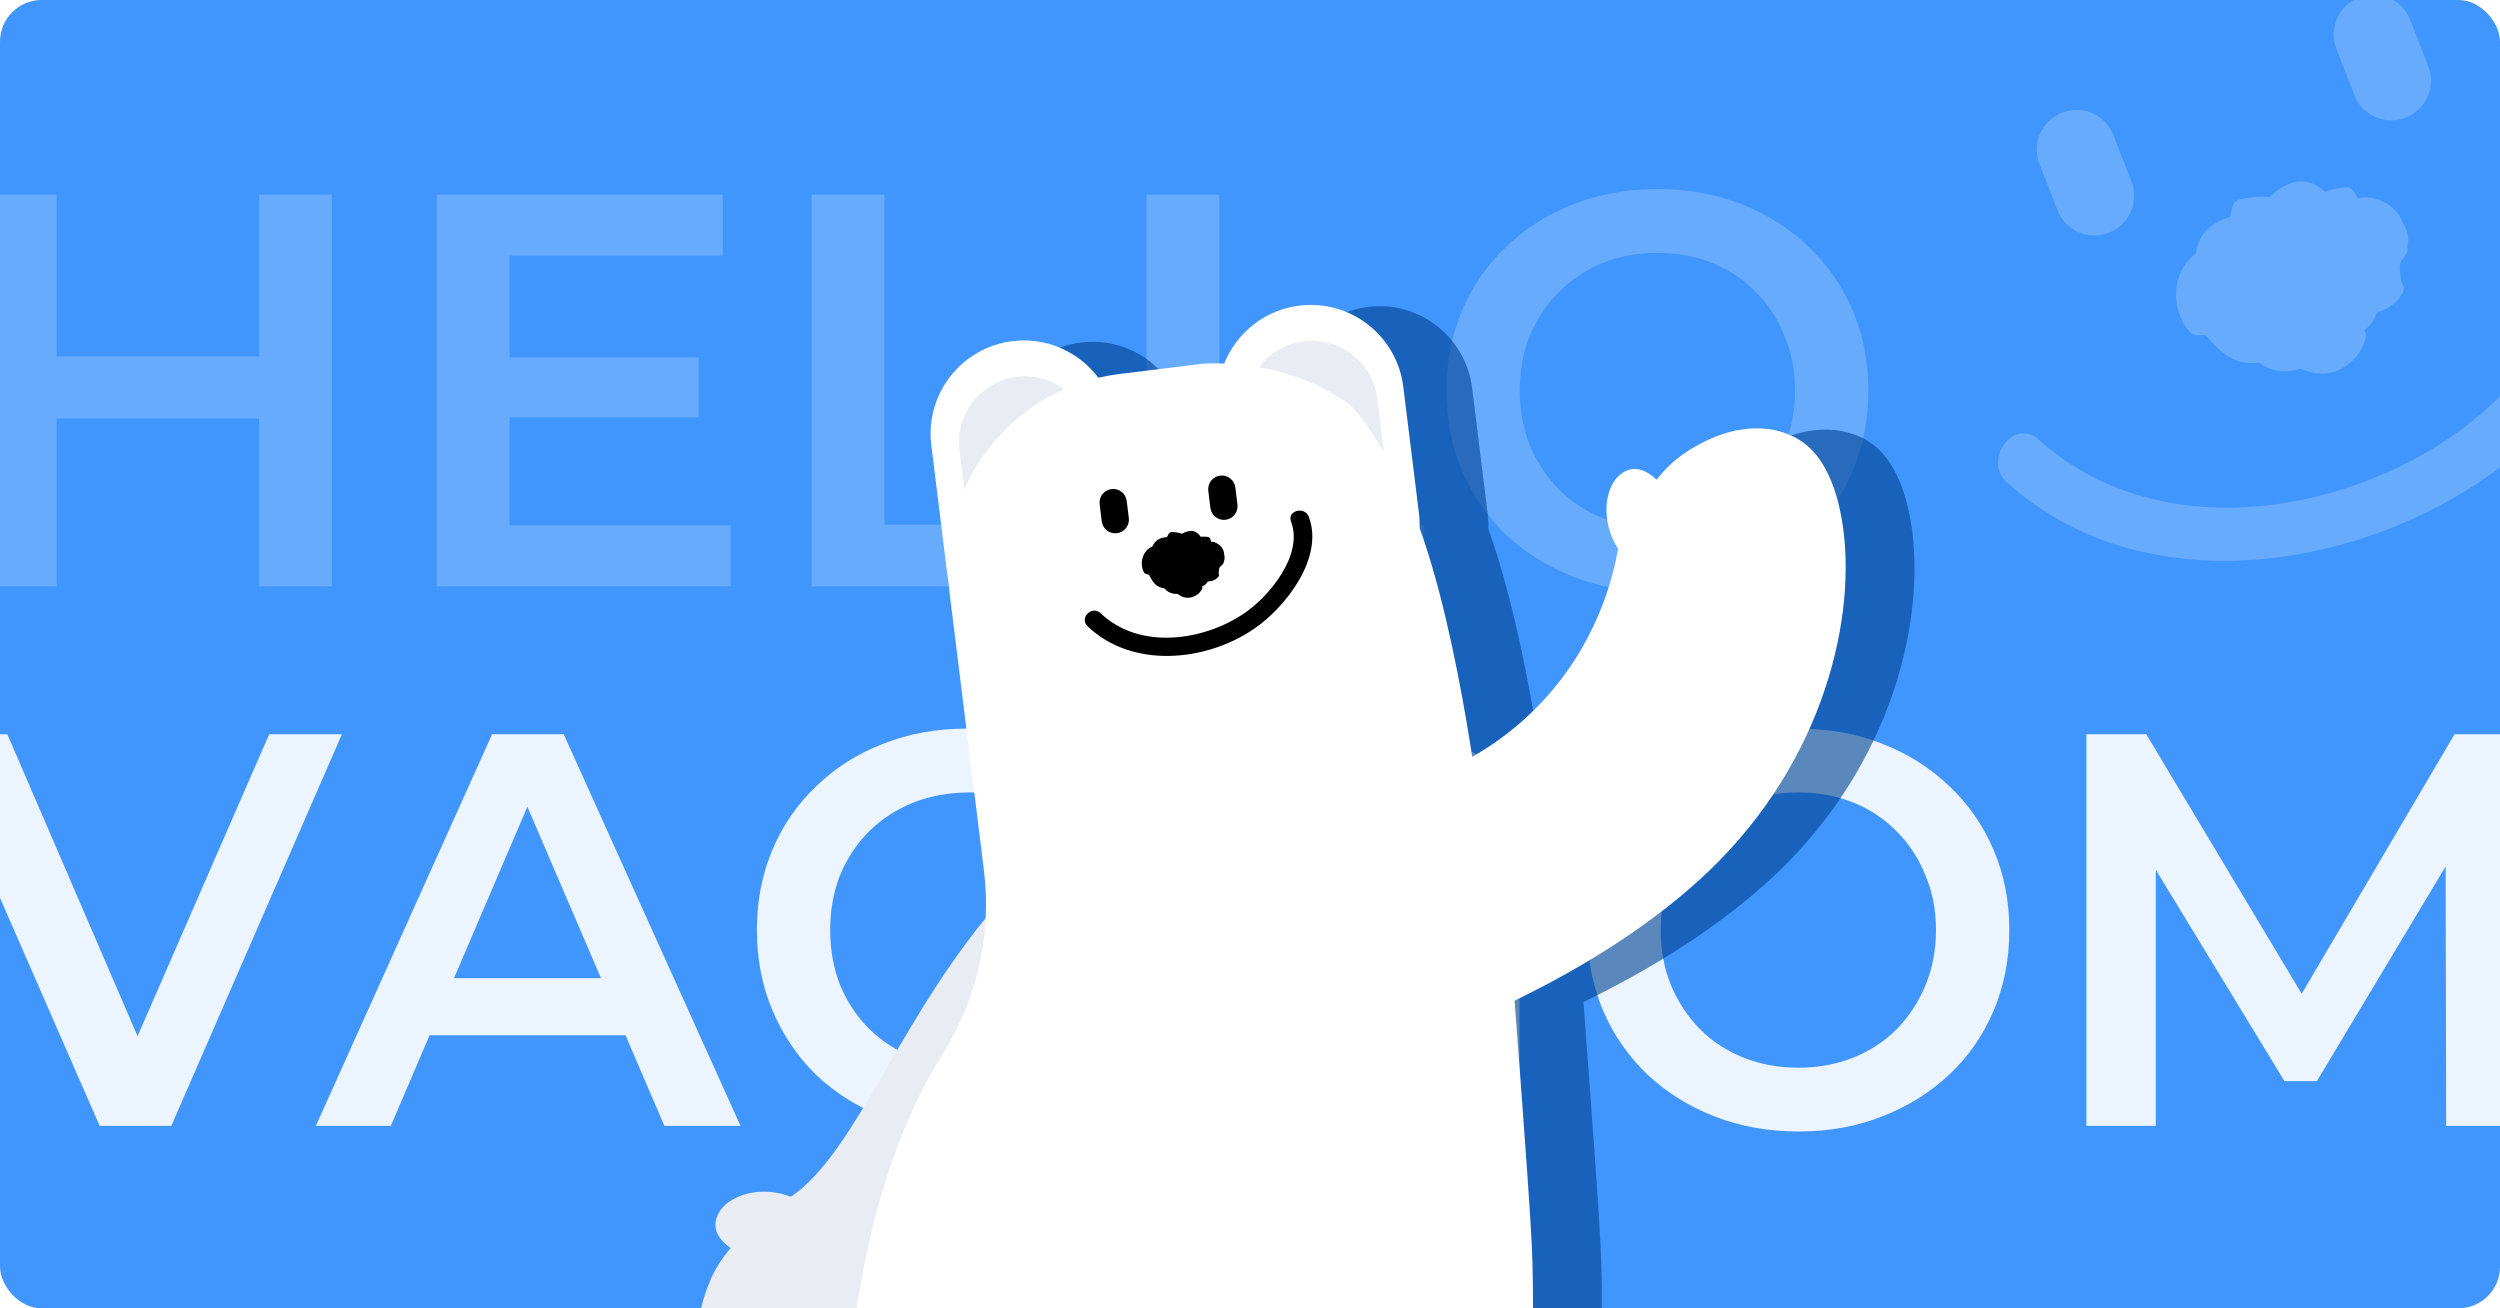 <svg width="1200" height="628" viewBox="0 0 1200 628" fill="none" xmlns="http://www.w3.org/2000/svg">
<g clip-path="url(#clip0_2951_25364)">
<rect width="1200" height="628" rx="20" fill="#4196FD"/>
<path opacity="0.2" d="M124.38 93.432H159.294V281.429H124.38V93.432ZM27.159 281.429H-7.755V93.432H27.159V281.429ZM127.066 200.859H24.205V171.048H127.066V200.859ZM241.897 171.585H335.359V200.322H241.897V171.585ZM244.583 252.155H350.667V281.429H209.669V93.432H346.907V122.706H244.583V252.155ZM389.588 281.429V93.432H424.502V251.887H522.798V281.429H389.588ZM550.361 281.429V93.432H585.275V251.887H683.571V281.429H550.361ZM795.815 284.115C781.133 284.115 767.615 281.698 755.261 276.864C742.907 272.029 732.165 265.315 723.033 256.721C713.902 247.948 706.83 237.742 701.816 226.104C696.803 214.287 694.297 201.396 694.297 187.431C694.297 173.465 696.803 160.664 701.816 149.026C706.83 137.209 713.902 127.003 723.033 118.409C732.165 109.636 742.907 102.832 755.261 97.998C767.615 93.164 781.044 90.746 795.546 90.746C810.228 90.746 823.656 93.164 835.831 97.998C848.186 102.832 858.928 109.636 868.06 118.409C877.191 127.003 884.263 137.209 889.276 149.026C894.29 160.664 896.796 173.465 896.796 187.431C896.796 201.396 894.29 214.287 889.276 226.104C884.263 237.921 877.191 248.127 868.06 256.721C858.928 265.315 848.186 272.029 835.831 276.864C823.656 281.698 810.318 284.115 795.815 284.115ZM795.546 253.498C805.036 253.498 813.809 251.887 821.866 248.664C829.923 245.441 836.906 240.876 842.814 234.967C848.723 228.88 853.288 221.897 856.511 214.019C859.913 205.962 861.614 197.099 861.614 187.431C861.614 177.762 859.913 168.989 856.511 161.111C853.288 153.054 848.723 146.071 842.814 140.163C836.906 134.075 829.923 129.42 821.866 126.197C813.809 122.975 805.036 121.363 795.546 121.363C786.057 121.363 777.284 122.975 769.227 126.197C761.349 129.42 754.366 134.075 748.279 140.163C742.37 146.071 737.715 153.054 734.313 161.111C731.09 168.989 729.479 177.762 729.479 187.431C729.479 196.92 731.09 205.693 734.313 213.75C737.715 221.807 742.37 228.88 748.279 234.967C754.187 240.876 761.17 245.441 769.227 248.664C777.284 251.887 786.057 253.498 795.546 253.498Z" fill="white"/>
<path opacity="0.9" d="M47.839 540.429L-34.343 352.432H3.525L76.844 522.435H55.09L129.215 352.432H164.128L82.215 540.429H47.839ZM151.608 540.429L236.207 352.432H270.584L355.451 540.429H318.926L246.144 370.963H260.11L187.596 540.429H151.608ZM190.551 496.921L199.951 469.527H301.469L310.869 496.921H190.551ZM463.753 543.115C449.429 543.115 436.09 540.787 423.736 536.132C411.561 531.298 400.908 524.584 391.777 515.99C382.824 507.216 375.842 496.921 370.828 485.104C365.815 473.287 363.309 460.396 363.309 446.431C363.309 432.465 365.815 419.574 370.828 407.757C375.842 395.94 382.914 385.735 392.045 377.14C401.177 368.367 411.83 361.653 424.005 356.998C436.18 352.164 449.519 349.747 464.021 349.747C479.419 349.747 493.474 352.432 506.186 357.804C518.898 362.996 529.641 370.784 538.414 381.169L515.855 402.386C509.051 395.045 501.442 389.584 493.027 386.003C484.611 382.243 475.48 380.363 465.633 380.363C455.785 380.363 446.743 381.975 438.507 385.197C430.45 388.42 423.378 392.986 417.291 398.894C411.382 404.803 406.727 411.786 403.325 419.843C400.102 427.9 398.491 436.762 398.491 446.431C398.491 456.099 400.102 464.962 403.325 473.019C406.727 481.076 411.382 488.059 417.291 493.967C423.378 499.876 430.45 504.441 438.507 507.664C446.743 510.887 455.785 512.498 465.633 512.498C475.48 512.498 484.611 510.708 493.027 507.127C501.442 503.367 509.051 497.727 515.855 490.207L538.414 511.693C529.641 521.898 518.898 529.687 506.186 535.058C493.474 540.429 479.33 543.115 463.753 543.115ZM655.755 543.115C641.073 543.115 627.556 540.787 615.201 536.132C603.026 531.298 592.373 524.584 583.242 515.99C574.111 507.216 567.038 496.921 562.025 485.104C557.012 473.287 554.505 460.396 554.505 446.431C554.505 432.465 557.012 419.574 562.025 407.757C567.038 395.94 574.111 385.735 583.242 377.14C592.552 368.367 603.385 361.653 615.739 356.998C628.093 352.164 641.611 349.747 656.292 349.747C672.227 349.747 686.551 352.343 699.263 357.535C712.154 362.727 722.986 370.337 731.76 380.363L709.737 401.849C702.396 394.508 694.429 389.136 685.835 385.735C677.42 382.154 668.109 380.363 657.904 380.363C648.056 380.363 638.925 381.975 630.51 385.197C622.095 388.42 614.843 392.986 608.756 398.894C602.668 404.803 597.924 411.786 594.522 419.843C591.299 427.9 589.688 436.762 589.688 446.431C589.688 455.92 591.299 464.693 594.522 472.75C597.924 480.807 602.668 487.88 608.756 493.967C614.843 499.876 622.005 504.441 630.241 507.664C638.477 510.887 647.609 512.498 657.635 512.498C666.945 512.498 675.898 511.066 684.492 508.201C693.265 505.157 701.591 500.144 709.469 493.161L729.343 519.212C719.495 527.09 708.036 533.088 694.966 537.206C682.075 541.145 669.004 543.115 655.755 543.115ZM696.309 514.647V444.282H729.343V519.212L696.309 514.647ZM863.481 543.115C848.8 543.115 835.282 540.698 822.928 535.864C810.574 531.029 799.831 524.315 790.7 515.721C781.568 506.948 774.496 496.742 769.483 485.104C764.47 473.287 761.963 460.396 761.963 446.431C761.963 432.465 764.47 419.664 769.483 408.026C774.496 396.209 781.568 386.003 790.7 377.409C799.831 368.636 810.574 361.832 822.928 356.998C835.282 352.164 848.71 349.747 863.213 349.747C877.894 349.747 891.323 352.164 903.498 356.998C915.852 361.832 926.595 368.636 935.726 377.409C944.857 386.003 951.929 396.209 956.943 408.026C961.956 419.664 964.463 432.465 964.463 446.431C964.463 460.396 961.956 473.287 956.943 485.104C951.929 496.921 944.857 507.127 935.726 515.721C926.595 524.315 915.852 531.029 903.498 535.864C891.323 540.698 877.984 543.115 863.481 543.115ZM863.213 512.498C872.702 512.498 881.475 510.887 889.532 507.664C897.589 504.441 904.572 499.876 910.481 493.967C916.389 487.88 920.955 480.897 924.178 473.019C927.579 464.962 929.28 456.099 929.28 446.431C929.28 436.762 927.579 427.989 924.178 420.111C920.955 412.054 916.389 405.071 910.481 399.163C904.572 393.075 897.589 388.42 889.532 385.197C881.475 381.975 872.702 380.363 863.213 380.363C853.723 380.363 844.95 381.975 836.893 385.197C829.015 388.42 822.032 393.075 815.945 399.163C810.036 405.071 805.381 412.054 801.979 420.111C798.757 427.989 797.145 436.762 797.145 446.431C797.145 455.92 798.757 464.693 801.979 472.75C805.381 480.807 810.036 487.88 815.945 493.967C821.853 499.876 828.836 504.441 836.893 507.664C844.95 510.887 853.723 512.498 863.213 512.498ZM1001.47 540.429V352.432H1030.21L1112.39 489.67H1097.35L1178.19 352.432H1206.92L1207.19 540.429H1174.16L1173.89 404.266H1180.87L1112.12 518.944H1096.54L1026.72 404.266H1034.77V540.429H1001.47Z" fill="white"/>
<g filter="url(#filter0_f_2951_25364)">
<path fill-rule="evenodd" clip-rule="evenodd" d="M706.6 186.289C703.563 161.741 681.222 144.304 656.701 147.344C639.951 149.42 626.517 160.513 620.652 175.16C616.985 175.02 613.712 175.047 610.945 175.138L570.102 180.195C566.746 180.612 563.453 181.201 560.232 181.954C550.919 169.566 535.43 162.367 518.957 164.409C494.435 167.448 477.02 189.813 480.057 214.362L487.565 275.043C487.728 276.362 487.947 277.66 488.219 278.936C488.338 280.831 488.515 282.734 488.751 284.643L505.268 418.073C506.23 425.827 506.514 433.609 506.135 441.333C486.823 464.91 472.041 490.302 458.859 512.945C442.855 540.437 429.21 563.876 412.682 575.089C397.684 569.343 383.215 574.577 378.481 582.074C373.323 590.243 378.887 596.308 383.728 599.685C379.806 604.336 376.555 609.234 374.259 614.503C357.406 653.174 375.637 684.188 416.339 683.286C424.074 683.115 431.808 681.524 439.484 678.765C438.045 709.533 439.764 730.321 439.764 730.321H762.924C768.931 678.477 769.372 636.199 768.595 606.67C768.158 590.063 765.437 553.349 760.038 480.947C787.278 467.77 827.707 444.963 858.353 413.723C911.421 359.633 925.359 290.266 916.456 246.609C911.421 221.943 900.874 214.339 896.546 211.705C881.831 202.722 861.091 204.614 840.828 218.725C836.111 221.996 831.925 226.151 828.144 230.908C823.887 226.805 816.856 222.526 809.86 229.192C803.447 235.293 801.151 250.517 809.701 264.115C807.475 276.828 799.914 310.088 771.313 339.494C760.853 350.243 749.865 358.131 739.685 363.92C735.122 334.207 726.716 288.058 714.426 254.061C714.506 251.729 714.404 249.36 714.108 246.971L706.6 186.289Z" fill="#003576" fill-opacity="0.38"/>
</g>
<g filter="url(#filter1_f_2951_25364)">
<path fill-rule="evenodd" clip-rule="evenodd" d="M706.6 186.289C703.563 161.741 681.222 144.304 656.701 147.344C639.951 149.42 626.517 160.513 620.652 175.16C616.985 175.02 613.712 175.047 610.945 175.138L570.102 180.195C566.746 180.612 563.453 181.201 560.232 181.954C550.919 169.566 535.43 162.367 518.957 164.409C494.435 167.448 477.02 189.813 480.057 214.362L487.565 275.043C487.728 276.362 487.947 277.66 488.219 278.936C488.338 280.831 488.515 282.734 488.751 284.643L505.268 418.073C506.23 425.827 506.514 433.609 506.135 441.333C486.823 464.91 472.041 490.302 458.859 512.945C442.855 540.437 429.21 563.876 412.682 575.089C397.684 569.343 383.215 574.577 378.481 582.074C373.323 590.243 378.887 596.308 383.728 599.685C379.806 604.336 376.555 609.234 374.259 614.503C357.406 653.174 375.637 684.188 416.339 683.286C424.074 683.115 431.808 681.524 439.484 678.765C438.045 709.533 439.764 730.321 439.764 730.321H762.924C768.931 678.477 769.372 636.199 768.595 606.67C768.158 590.063 765.437 553.349 760.038 480.947C787.278 467.77 827.707 444.963 858.353 413.723C911.421 359.633 925.359 290.266 916.456 246.609C911.421 221.943 900.874 214.339 896.546 211.705C881.831 202.722 861.091 204.614 840.828 218.725C836.111 221.996 831.925 226.151 828.144 230.908C823.887 226.805 816.856 222.526 809.86 229.192C803.447 235.293 801.151 250.517 809.701 264.115C807.475 276.828 799.914 310.088 771.313 339.494C760.853 350.243 749.865 358.131 739.685 363.92C735.122 334.207 726.716 288.058 714.426 254.061C714.506 251.729 714.404 249.36 714.108 246.971L706.6 186.289Z" fill="#004BA5" fill-opacity="0.38"/>
</g>
<g clip-path="url(#clip1_2951_25364)">
<path d="M482.14 430.2C433.1 484.413 411.848 552.613 379.661 574.451C364.663 568.704 350.194 573.938 345.46 581.435C340.302 589.604 345.866 595.669 350.707 599.046C346.785 603.697 343.534 608.595 341.238 613.864C324.385 652.535 342.616 683.549 383.318 682.647C471.665 680.685 559.994 493.643 559.994 493.643" fill="#E9ECF2"/>
<path d="M672.222 377.366C684.888 374.024 713.118 364.724 738.292 338.855C766.893 309.449 774.454 276.189 776.68 263.476C768.129 249.878 770.426 234.654 776.839 228.553C783.834 221.887 790.865 226.166 795.123 230.269C798.903 225.512 803.09 221.357 807.807 218.086C828.069 203.975 848.809 202.083 863.525 211.066C867.853 213.7 878.399 221.304 883.434 245.97C892.338 289.628 878.399 358.995 825.331 413.084C774.577 464.822 696.989 493.432 696.919 493.467" fill="white"/>
<path d="M535.834 202.715C532.797 178.167 510.456 160.73 485.935 163.77C461.414 166.81 443.998 189.174 447.036 213.723L454.544 274.404C457.581 298.953 479.922 316.389 504.443 313.349C528.964 310.31 546.38 287.945 543.343 263.396L535.834 202.715Z" fill="white"/>
<path d="M673.579 185.651C670.541 161.102 648.2 143.665 623.679 146.705C599.158 149.745 581.742 172.11 584.78 196.658L592.288 257.339C595.325 281.888 617.666 299.324 642.187 296.285C666.708 293.245 684.124 270.88 681.087 246.332L673.579 185.651Z" fill="white"/>
<path d="M523.304 208.404C521.157 191.056 505.371 178.734 488.044 180.882C470.717 183.03 458.41 198.834 460.557 216.182L465.864 259.069C468.01 276.417 483.797 288.739 501.123 286.591C518.45 284.444 530.757 268.639 528.61 251.291L523.304 208.404Z" fill="#E9ECF2"/>
<path d="M661.046 191.323C658.899 173.975 643.113 161.653 625.786 163.801C608.459 165.948 596.153 181.753 598.299 199.101L603.606 241.988C605.752 259.336 621.539 271.658 638.866 269.51C656.193 267.362 668.499 251.558 666.352 234.21L661.046 191.323Z" fill="#E9ECF2"/>
<path d="M726.829 478.03C723.932 439.359 710.735 392.839 710.735 392.839C710.735 392.839 698.966 289.726 675.209 238.158C664.393 214.681 652.014 197.167 646.944 193.578C621.099 175.295 592.48 174.022 577.924 174.499L537.081 179.556C485.797 185.922 449.387 232.673 455.729 284.004L472.247 417.434C476.027 447.935 469.332 478.879 453.044 504.943C452.938 505.102 452.832 505.278 452.744 505.438C395.736 596.536 406.742 729.682 406.742 729.682H729.903C735.909 677.838 736.351 635.56 735.574 606.031C735.132 589.251 732.358 551.942 726.847 478.03H726.829Z" fill="white"/>
<path d="M582.225 267.671C582.79 272.269 577.137 278.953 570.212 279.819C563.287 280.685 556.945 275.487 556.38 270.89C555.815 266.292 560.955 261.872 567.88 261.005C574.805 260.139 581.642 263.092 582.225 267.689V267.671Z" fill="black"/>
<path d="M574.276 265.6C574.064 265.954 573.87 266.325 573.87 266.732C573.87 267.209 574.135 267.634 574.4 268.023C575.513 269.72 576.696 271.488 578.48 272.479C581.148 273.946 584.734 273.204 586.819 270.976C587.013 270.763 587.207 270.516 587.296 270.233C587.402 269.844 587.26 269.437 587.207 269.031C587.048 267.917 587.543 266.803 587.525 265.671C587.455 262.807 584.328 260.154 581.643 260.03C578.498 259.889 575.813 263.089 574.311 265.6H574.276Z" fill="black"/>
<path d="M580.918 258.723C580.812 258.458 580.688 258.175 580.476 257.98C580.211 257.768 579.858 257.733 579.522 257.697C578.056 257.556 576.537 257.432 575.177 257.998C573.145 258.847 571.961 261.216 572.279 263.391C572.315 263.603 572.35 263.815 572.491 263.992C572.668 264.222 572.968 264.328 573.216 264.487C573.922 264.894 574.329 265.69 574.965 266.167C576.625 267.405 579.522 266.839 580.794 265.371C582.278 263.656 581.678 260.703 580.953 258.723H580.918Z" fill="black"/>
<path d="M564.683 258.103C564.365 258.368 564.047 258.651 563.923 259.04C563.764 259.482 563.888 259.977 563.994 260.437C564.506 262.435 565.054 264.504 566.432 266.042C568.499 268.323 572.173 268.783 574.894 267.351C575.159 267.209 575.424 267.05 575.583 266.802C575.812 266.466 575.812 266.024 575.883 265.618C576.095 264.504 576.943 263.602 577.278 262.506C578.144 259.747 576.024 256.175 573.516 255.185C570.565 254.018 566.944 256.193 564.665 258.085L564.683 258.103Z" fill="black"/>
<path d="M562.829 255.398C562.422 255.38 561.998 255.38 561.645 255.557C561.239 255.769 560.991 256.211 560.762 256.618C559.79 258.404 558.801 260.26 558.766 262.294C558.73 265.317 561.08 268.129 563.995 268.907C564.277 268.978 564.578 269.048 564.86 268.978C565.249 268.889 565.549 268.571 565.867 268.323C566.768 267.669 567.987 267.581 568.959 267.015C571.432 265.6 572.298 261.604 571.149 259.199C569.807 256.37 565.744 255.521 562.811 255.362L562.829 255.398Z" fill="black"/>
<path d="M564.189 258.917C563.994 258.545 563.782 258.174 563.447 257.962C563.04 257.714 562.528 257.714 562.069 257.732C560.02 257.785 557.864 257.873 556.08 258.881C553.395 260.402 552.141 263.885 552.953 266.856C553.024 267.139 553.13 267.44 553.342 267.652C553.624 267.952 554.048 268.041 554.419 268.2C555.462 268.66 556.151 269.685 557.14 270.251C559.649 271.701 563.588 270.41 565.107 268.182C566.892 265.548 565.567 261.551 564.206 258.899L564.189 258.917Z" fill="black"/>
<path d="M561.751 261.888C561.433 261.463 561.097 261.021 560.602 260.809C560.037 260.562 559.383 260.668 558.783 260.774C556.151 261.233 553.412 261.764 551.31 263.391C548.166 265.848 547.212 270.57 548.819 274.23C548.978 274.583 549.155 274.937 549.473 275.185C549.897 275.503 550.462 275.556 550.975 275.697C552.405 276.086 553.483 277.253 554.861 277.802C558.359 279.181 563.164 276.794 564.683 273.629C566.467 269.915 564.012 265.035 561.768 261.888H561.751Z" fill="black"/>
<path d="M551.557 272.921C551.275 273.275 551.01 273.664 550.957 274.124C550.886 274.654 551.133 275.149 551.381 275.627C552.405 277.66 553.483 279.782 555.338 281.108C558.111 283.088 562.192 282.717 564.789 280.525C565.036 280.312 565.284 280.065 565.407 279.764C565.566 279.34 565.46 278.862 565.46 278.42C565.425 277.165 566.132 275.98 566.238 274.725C566.52 271.524 563.393 268.182 560.443 267.687C556.963 267.121 553.571 270.322 551.557 272.921Z" fill="black"/>
<path d="M558.323 273.718C557.97 273.912 557.599 274.142 557.387 274.496C557.14 274.903 557.175 275.415 557.193 275.893C557.316 277.962 557.475 280.119 558.553 281.887C560.161 284.539 563.711 285.689 566.662 284.769C566.944 284.681 567.245 284.575 567.457 284.363C567.739 284.062 567.828 283.638 567.987 283.249C568.411 282.188 569.417 281.463 569.947 280.437C571.325 277.873 569.912 273.948 567.598 272.498C564.895 270.783 560.92 272.25 558.306 273.7L558.323 273.718Z" fill="black"/>
<path d="M562.138 280.331C561.997 280.755 561.873 281.197 561.962 281.639C562.068 282.152 562.456 282.541 562.827 282.895C564.435 284.451 566.131 286.06 568.268 286.678C571.466 287.616 575.14 285.936 576.836 283.054C576.995 282.771 577.154 282.47 577.154 282.152C577.154 281.71 576.925 281.303 576.766 280.879C576.324 279.712 576.589 278.403 576.289 277.201C575.511 274.16 571.519 272.055 568.622 272.586C565.23 273.187 563.128 277.272 562.103 280.331H562.138Z" fill="black"/>
<path d="M576.747 271.966C576.518 271.79 576.253 271.613 575.952 271.577C575.599 271.542 575.281 271.701 574.963 271.86C573.62 272.532 572.225 273.257 571.359 274.495C570.052 276.334 570.317 279.039 571.766 280.755C571.907 280.914 572.066 281.09 572.26 281.161C572.543 281.267 572.843 281.197 573.143 281.197C573.974 281.179 574.751 281.639 575.581 281.709C577.684 281.886 579.892 279.817 580.21 277.855C580.581 275.556 578.461 273.31 576.73 271.984L576.747 271.966Z" fill="black"/>
<path d="M573.623 272.427C573.447 272.728 573.27 273.064 573.27 273.417C573.27 273.824 573.517 274.195 573.747 274.549C574.736 276.034 575.796 277.573 577.351 278.439C579.7 279.712 582.845 279.023 584.664 277.06C584.841 276.865 585.018 276.653 585.071 276.406C585.159 276.052 585.035 275.698 584.982 275.345C584.841 274.372 585.265 273.382 585.23 272.392C585.141 269.881 582.386 267.565 580.036 267.476C577.28 267.37 574.948 270.199 573.623 272.41V272.427Z" fill="black"/>
<path d="M577.42 263.621C577.102 263.781 576.784 263.975 576.59 264.276C576.378 264.629 576.378 265.071 576.378 265.478C576.431 267.264 576.502 269.138 577.367 270.712C578.675 273.046 581.731 274.16 584.31 273.453C584.557 273.382 584.822 273.294 584.999 273.117C585.264 272.869 585.335 272.498 585.493 272.18C585.9 271.278 586.783 270.659 587.278 269.81C588.55 267.618 587.437 264.187 585.476 262.861C583.179 261.305 579.699 262.454 577.385 263.639L577.42 263.621Z" fill="black"/>
<path d="M522.017 300.593C543.534 321.122 578.812 317.639 601.937 301.849C616.882 291.646 635.714 267.828 628.223 248.077C626.227 242.808 617.677 245.089 619.708 250.429C625.75 266.325 609.303 286.112 597.485 294.21C577.805 307.737 546.943 312.157 528.27 294.334C524.154 290.408 517.9 296.65 522.017 300.593Z" fill="black"/>
<path d="M533.531 234.749L533.514 234.752C529.931 235.196 527.387 238.463 527.83 242.048L528.846 250.261C529.29 253.847 532.554 256.394 536.137 255.95L536.154 255.947C539.737 255.503 542.281 252.236 541.838 248.651L540.821 240.438C540.378 236.852 537.114 234.305 533.531 234.749Z" fill="black"/>
<path d="M585.677 228.295L585.66 228.297C582.077 228.742 579.533 232.008 579.976 235.594L580.992 243.807C581.436 247.393 584.7 249.94 588.283 249.496L588.3 249.493C591.883 249.049 594.427 245.782 593.984 242.196L592.967 233.984C592.524 230.398 589.26 227.851 585.677 228.295Z" fill="black"/>
</g>
<g opacity="0.2">
<path d="M1139.69 116.081C1144.55 128.593 1133.34 151.404 1114.42 158.747C1095.49 166.09 1073.93 155.993 1069.07 143.482C1064.21 130.97 1075.59 114.85 1094.51 107.508C1113.44 100.165 1134.81 103.522 1139.69 116.081Z" fill="white"/>
<path d="M1115.8 115.893C1115.47 117.013 1115.17 118.228 1115.43 119.335C1115.77 120.632 1116.83 121.651 1117.8 122.592C1122.15 126.563 1126.74 130.716 1132.44 132.187C1140.98 134.426 1150.58 129.767 1154.91 122.041C1155.33 121.274 1155.68 120.478 1155.74 119.632C1155.73 118.48 1155.05 117.427 1154.62 116.329C1153.38 113.291 1154.01 109.805 1153.13 106.685C1150.87 98.717 1140.22 93.451 1132.57 95.046C1123.63 96.867 1118.33 107.771 1115.8 115.893Z" fill="white"/>
<path d="M1129.68 91.88C1129.19 91.19 1128.64 90.472 1127.89 90.103C1127.01 89.676 1125.97 89.857 1124.97 89.971C1120.76 90.618 1116.37 91.386 1112.94 93.923C1107.81 97.73 1106.15 105.242 1108.59 111.108C1108.82 111.681 1109.1 112.283 1109.58 112.649C1110.22 113.169 1111.14 113.253 1111.94 113.489C1114.19 114.157 1115.92 116.067 1118.1 116.982C1123.62 119.288 1131.4 115.611 1133.98 110.601C1136.98 104.709 1133.16 96.851 1129.71 91.814L1129.68 91.88Z" fill="white"/>
<path d="M1083.49 101.672C1082.82 102.646 1082.12 103.686 1082.01 104.827C1081.88 106.196 1082.56 107.526 1083.24 108.693C1086.09 113.906 1089.1 119.386 1094.07 122.677C1101.51 127.647 1112.23 126.291 1118.85 120.318C1119.5 119.734 1120.14 119.103 1120.42 118.278C1120.81 117.139 1120.51 115.937 1120.43 114.757C1120.26 111.472 1122.01 108.319 1122.16 105.018C1122.66 96.639 1114.17 88.119 1106.34 87.143C1097.18 85.973 1088.53 94.658 1083.47 101.624L1083.49 101.672Z" fill="white"/>
<path d="M1076.25 95.411C1075.12 95.629 1073.92 95.932 1073.06 96.705C1072.03 97.599 1071.64 99.013 1071.33 100.343C1069.85 106.029 1068.36 111.992 1069.75 117.715C1071.81 126.26 1080.4 132.487 1089.2 132.588C1090.03 132.596 1090.96 132.566 1091.69 132.173C1092.74 131.602 1093.32 130.552 1094.07 129.654C1096.18 127.133 1099.51 126.06 1101.88 123.769C1107.87 118.039 1107.46 106.216 1102.51 100.279C1096.71 93.298 1084.67 93.795 1076.32 95.441L1076.25 95.411Z" fill="white"/>
<path d="M1082.63 104.31C1081.84 103.408 1080.95 102.544 1079.81 102.162C1078.49 101.741 1077.09 102.118 1075.75 102.477C1069.98 104.108 1064 105.879 1059.64 109.988C1053.15 116.133 1052.09 126.876 1056.48 134.625C1056.89 135.4 1057.4 136.137 1058.13 136.62C1059.16 137.267 1060.41 137.221 1061.59 137.423C1064.84 137.976 1067.52 140.342 1070.73 141.238C1078.85 143.53 1089.03 137.106 1091.74 129.737C1094.94 121.078 1088.34 110.777 1082.63 104.31Z" fill="white"/>
<path d="M1077.89 114.391C1076.74 113.409 1075.42 112.436 1073.9 112.203C1072.13 111.901 1070.39 112.684 1068.73 113.383C1061.65 116.572 1054.31 119.968 1049.51 126.061C1042.37 135.207 1043.03 149.126 1050.17 158.28C1050.85 159.172 1051.62 160.026 1052.69 160.492C1054.08 161.105 1055.73 160.796 1057.29 160.849C1061.57 160.946 1065.47 163.447 1069.71 164C1080.51 165.413 1092.37 155.207 1094.46 145.272C1096.86 133.57 1086.47 121.56 1077.89 114.391Z" fill="white"/>
<path d="M1056.87 152.667C1056.34 153.861 1055.85 155.15 1056.02 156.456C1056.23 157.971 1057.26 159.218 1058.26 160.369C1062.56 165.348 1067.17 170.539 1073.29 172.946C1082.5 176.514 1093.77 172.583 1099.53 164.576C1100.12 163.802 1100.61 162.95 1100.75 162.018C1100.89 160.697 1100.3 159.445 1099.93 158.214C1098.95 154.693 1100.12 150.888 1099.54 147.266C1098.07 138.107 1086.9 130.905 1078.2 131.643C1068.01 132.519 1060.69 143.928 1056.87 152.667Z" fill="white"/>
<path d="M1076.57 150.016C1075.68 150.855 1074.82 151.741 1074.5 152.909C1074.14 154.257 1074.51 155.65 1074.97 156.958C1076.8 162.675 1078.73 168.631 1083.01 172.848C1089.43 179.151 1100.23 179.85 1107.97 175.202C1108.73 174.742 1109.47 174.235 1109.88 173.468C1110.47 172.418 1110.42 171.17 1110.56 169.963C1110.99 166.665 1113.33 163.889 1114.12 160.67C1116.17 152.457 1109.43 142.488 1101.91 140.021C1093.07 137.131 1082.92 144.089 1076.57 150.016Z" fill="white"/>
<path d="M1092 165.901C1091.9 167.204 1091.87 168.536 1092.43 169.693C1093.11 171.022 1094.48 171.863 1095.75 172.579C1101.36 175.79 1107.32 179.081 1113.81 179.312C1123.53 179.659 1132.65 172.33 1135.38 163.029C1135.63 162.109 1135.88 161.188 1135.67 160.225C1135.39 158.957 1134.42 158.015 1133.67 156.933C1131.6 154.001 1131.46 150.098 1129.75 146.971C1125.41 138.927 1112.68 135.954 1104.89 139.47C1095.75 143.62 1092.73 156.553 1091.98 165.854L1092 165.901Z" fill="white"/>
<path d="M1127.26 132.058C1126.46 131.708 1125.62 131.377 1124.73 131.502C1123.72 131.616 1122.9 132.322 1122.12 133.01C1118.82 135.881 1115.37 138.923 1113.79 142.944C1111.41 149.031 1114.03 156.478 1119.35 160.239C1119.87 160.586 1120.46 160.963 1121.03 161.016C1121.9 161.119 1122.72 160.689 1123.58 160.468C1125.92 159.833 1128.41 160.57 1130.8 160.193C1136.87 159.211 1141.66 151.804 1141.14 146.071C1140.57 139.366 1132.97 134.566 1127.21 132.077L1127.26 132.058Z" fill="white"/>
<path d="M1118.81 135.553C1118.53 136.54 1118.27 137.575 1118.49 138.585C1118.78 139.739 1119.73 140.633 1120.6 141.45C1124.43 144.912 1128.52 148.49 1133.54 149.783C1141.07 151.699 1149.47 147.503 1153.18 140.734C1153.54 140.099 1153.86 139.37 1153.89 138.59C1153.87 137.552 1153.29 136.624 1152.87 135.687C1151.79 133.032 1152.31 129.972 1151.51 127.205C1149.45 120.201 1140.07 115.651 1133.36 117.102C1125.52 118.771 1120.92 128.359 1118.81 135.553Z" fill="white"/>
<path d="M1123.31 108.094C1122.53 108.781 1121.76 109.516 1121.44 110.522C1121.05 111.661 1121.37 112.91 1121.7 114.046C1123.1 119.055 1124.63 124.284 1128.25 128.048C1133.62 133.655 1142.97 134.589 1149.77 130.797C1150.45 130.423 1151.11 130.001 1151.47 129.367C1152.02 128.496 1152.03 127.392 1152.17 126.347C1152.67 123.516 1154.74 121.175 1155.53 118.394C1157.54 111.351 1151.99 102.459 1145.52 100.134C1137.94 97.362 1128.92 103.112 1123.29 108.046L1123.31 108.094Z" fill="white"/>
<path d="M963.561 231.763C1027.9 289.643 1130.68 274.304 1196.15 227.15C1239.55 195.873 1289.97 125.506 1266.56 68.793C1260.3 53.574 1236.77 63.972 1243.09 79.234C1261.74 124.491 1212.94 183.577 1179.99 207.265C1122.98 248.216 1034.47 261.345 978.791 211.171C966.514 200.127 951.35 220.813 963.518 231.821L963.561 231.763Z" fill="white"/>
<path d="M989.841 54.041L989.793 54.059C980.003 57.858 975.139 68.848 978.93 78.606L987.611 100.954C991.402 110.713 1002.41 115.544 1012.2 111.745L1012.25 111.727C1022.04 107.928 1026.9 96.938 1023.11 87.18L1014.43 64.831C1010.64 55.073 999.631 50.242 989.841 54.041Z" fill="white"/>
<path d="M1132.33 -1.246L1132.29 -1.227C1122.49 2.571 1117.63 13.561 1121.42 23.32L1130.1 45.668C1133.89 55.426 1144.9 60.258 1154.69 56.459L1154.74 56.44C1164.53 52.642 1169.4 41.652 1165.61 31.894L1156.92 9.545C1153.13 -0.213 1142.12 -5.045 1132.33 -1.246Z" fill="white"/>
</g>
</g>
<defs>
<filter id="filter0_f_2951_25364" x="134" y="-87" width="1018.95" height="1051.32" filterUnits="userSpaceOnUse" color-interpolation-filters="sRGB">
<feFlood flood-opacity="0" result="BackgroundImageFix"/>
<feBlend mode="normal" in="SourceGraphic" in2="BackgroundImageFix" result="shape"/>
<feGaussianBlur stdDeviation="117" result="effect1_foregroundBlur_2951_25364"/>
</filter>
<filter id="filter1_f_2951_25364" x="324" y="103" width="638.949" height="671.321" filterUnits="userSpaceOnUse" color-interpolation-filters="sRGB">
<feFlood flood-opacity="0" result="BackgroundImageFix"/>
<feBlend mode="normal" in="SourceGraphic" in2="BackgroundImageFix" result="shape"/>
<feGaussianBlur stdDeviation="22" result="effect1_foregroundBlur_2951_25364"/>
</filter>
<clipPath id="clip0_2951_25364">
<rect width="1200" height="628" rx="20" fill="white"/>
</clipPath>
<clipPath id="clip1_2951_25364">
<rect width="550.926" height="583.333" fill="white" transform="translate(334.984 146.347)"/>
</clipPath>
</defs>
</svg>
